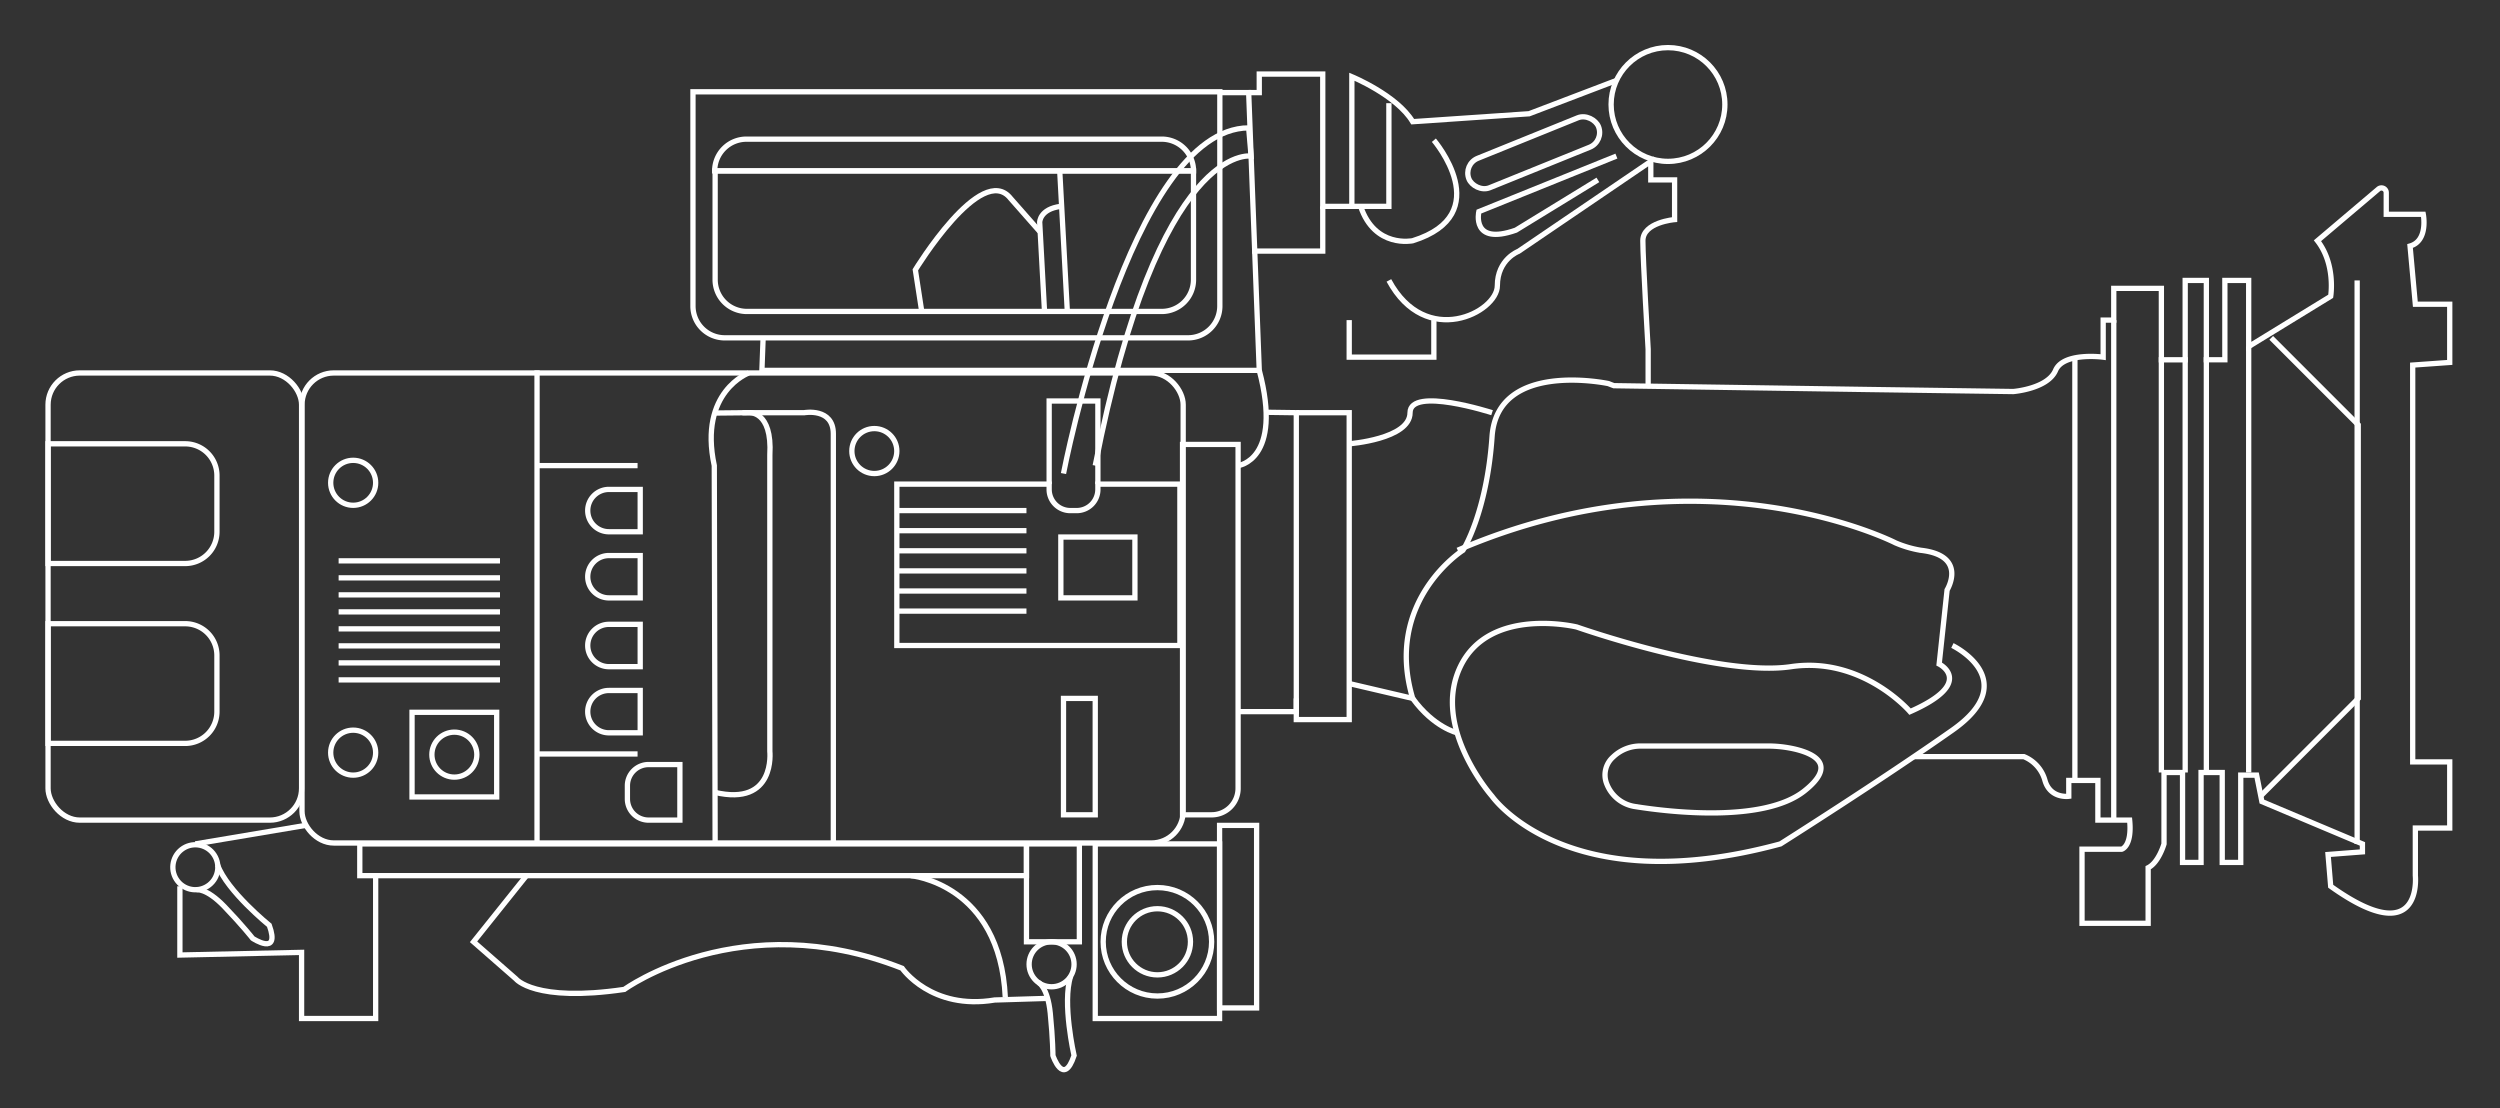 <svg xmlns="http://www.w3.org/2000/svg" viewBox="0 0 945 419"><rect x="0" y="0" width="945" height="419" fill="#333333" stroke="none"/><defs><style>.a{fill:none;stroke:#fff;stroke-miterlimit:10;stroke-width:2px;}</style></defs><title>Cam</title><rect class="a" x="114.16" y="140.98" width="333.08" height="177.67" rx="12" ry="12"/><rect class="a" x="18.16" y="140.98" width="95.84" height="169.02" rx="12" ry="12"/><path class="a" d="M449.1,127.7H273.94a12,12,0,0,1-12-12v-81H461.1v81A12,12,0,0,1,449.1,127.7Z"/><path class="a" d="M270.32,64.6H451.14a0,0,0,0,1,0,0v41.13a12,12,0,0,1-12,12H282.32a12,12,0,0,1-12-12V64.6a0,0,0,0,1,0,0Z"/><path class="a" d="M27.46,158.46H72.7a0,0,0,0,1,0,0V210.3a12,12,0,0,1-12,12H39.46a12,12,0,0,1-12-12V158.46a0,0,0,0,1,0,0Z" transform="translate(-140.3 240.46) rotate(-90)"/><path class="a" d="M224.08,183.08h16a0,0,0,0,1,0,0v11.84a8,8,0,0,1-8,8h0a8,8,0,0,1-8-8V183.08A0,0,0,0,1,224.08,183.08Z" transform="translate(425.08 -39.08) rotate(90)"/><path class="a" d="M224.08,208.08h16a0,0,0,0,1,0,0v11.84a8,8,0,0,1-8,8h0a8,8,0,0,1-8-8V208.08A0,0,0,0,1,224.08,208.08Z" transform="translate(450.08 -14.08) rotate(90)"/><path class="a" d="M224.08,234.08h16a0,0,0,0,1,0,0v11.84a8,8,0,0,1-8,8h0a8,8,0,0,1-8-8V234.08A0,0,0,0,1,224.08,234.08Z" transform="translate(476.08 11.92) rotate(90)"/><path class="a" d="M224.08,259.08h16a0,0,0,0,1,0,0v11.84a8,8,0,0,1-8,8h0a8,8,0,0,1-8-8V259.08A0,0,0,0,1,224.08,259.08Z" transform="translate(501.08 36.92) rotate(90)"/><path class="a" d="M236.58,289.58h21a0,0,0,0,1,0,0v11.84a8,8,0,0,1-8,8h-5a8,8,0,0,1-8-8V289.58a0,0,0,0,1,0,0Z" transform="translate(546.58 52.42) rotate(90)"/><path class="a" d="M27.46,226.46H72.7a0,0,0,0,1,0,0V278.3a12,12,0,0,1-12,12H39.46a12,12,0,0,1-12-12V226.46a0,0,0,0,1,0,0Z" transform="translate(-208.3 308.46) rotate(-90)"/><path class="a" d="M270.15,52.6h181a0,0,0,0,1,0,0v0a12,12,0,0,1-12,12h-157a12,12,0,0,1-12-12v0A0,0,0,0,1,270.15,52.6Z" transform="translate(721.3 117.2) rotate(180)"/><line class="a" x1="400.58" y1="64.6" x2="403.45" y2="117.73"/><polyline class="a" points="288.46 127.7 288 140 476 140 472 35 461 35"/><path class="a" d="M394.83,117.73,393,84s0-5,8-6"/><path class="a" d="M348.42,117.73,346,102s25-41,36-27l11,12.5"/><line class="a" x1="203" y1="140" x2="203" y2="318.65"/><line class="a" x1="128" y1="212" x2="189" y2="212"/><line class="a" x1="339" y1="193" x2="388" y2="193"/><line class="a" x1="339" y1="200.6" x2="388" y2="200.6"/><line class="a" x1="339" y1="208.2" x2="388" y2="208.2"/><line class="a" x1="339" y1="215.8" x2="388" y2="215.8"/><line class="a" x1="339" y1="223.4" x2="388" y2="223.4"/><line class="a" x1="339" y1="231" x2="388" y2="231"/><line class="a" x1="203" y1="285" x2="241" y2="285"/><line class="a" x1="203" y1="176" x2="241" y2="176"/><line class="a" x1="128" y1="218.43" x2="189" y2="218.43"/><line class="a" x1="128" y1="231.29" x2="189" y2="231.29"/><line class="a" x1="128" y1="224.86" x2="189" y2="224.86"/><line class="a" x1="128" y1="237.71" x2="189" y2="237.71"/><line class="a" x1="128" y1="244.14" x2="189" y2="244.14"/><line class="a" x1="128" y1="250.57" x2="189" y2="250.57"/><line class="a" x1="128" y1="257" x2="189" y2="257"/><circle class="a" cx="133.5" cy="182.5" r="8.5"/><circle class="a" cx="330.5" cy="170.5" r="8.5"/><circle class="a" cx="437.5" cy="356" r="20.5"/><circle class="a" cx="133.5" cy="284.5" r="8.5"/><circle class="a" cx="437.5" cy="356" r="12.5"/><circle class="a" cx="397.5" cy="364.5" r="8.5"/><circle class="a" cx="171.75" cy="285.25" r="8.5"/><rect class="a" x="155.75" y="269.25" width="32" height="32"/><path class="a" d="M283,141s-19,7-13,35l.32,142.65"/><path class="a" d="M270.15,156.13,283,156s9-1,8,16V284s2.31,21-20.85,15.5"/><path class="a" d="M280.62,156H304s11-2,11,8V318.65"/><rect class="a" x="402" y="264" width="12" height="44"/><polyline class="a" points="415 183 415 151.58 396.58 151.58 396.58 183"/><path class="a" d="M415,183v2a8,8,0,0,1-8,8h-2.42a8,8,0,0,1-8-8v-2H339v61H446V183Z"/><rect class="a" x="401" y="203" width="28" height="23"/><path class="a" d="M447,168h21a0,0,0,0,1,0,0V298a10,10,0,0,1-10,10H447a0,0,0,0,1,0,0V168a0,0,0,0,1,0,0Z"/><path class="a" d="M468,176s17-2,8-36"/><polyline class="a" points="478.6 155.84 490 156 490 269 468 269"/><polyline class="a" points="490 156 510 156 510 272 490 272 490 264"/><path class="a" d="M510,167.75S533,166,533,156s31,0,31,0"/><path class="a" d="M510,258.38,534,264c-11-37,19-56,19-56s9-14,11-43,44-20,44-20q1,.41,2.05.79l96.11,1.44L761,148s13-1,16-8,18-5,18-5V121h4V109h18v27h9V106h8v30h7V106h9v25l31-19s2-12-5-21l23-19.5a1.8,1.8,0,0,1,3,1.37V81h14s2,10-5,12l2,22h13v22l-14,1V288h14v25H913v18s3,29-32,4l-1-12,13-1v-3l-38-16-2-10h-6v33h-7V292h-8v34h-7V292h-7v27s-2,7-6,9v21H787V321h15s4-1,3-11H793V295H782v6s-7,1-9-6a13.58,13.58,0,0,0-8-9H723.49"/><path class="a" d="M738,244s27,13,0,32-65,43-65,43c-81,22-109-18-109-18s-23-26-12-49,44-15,44-15,54,19,81,15,45,17,45,17c25-11,11-18,11-18l3-28s8-13-10-15a41,41,0,0,1-9.53-2.81S644,168,551,208"/><path class="a" d="M607.38,296.38a9.05,9.05,0,0,1,2.39-10.24,14.85,14.85,0,0,1,10.5-4.14H668a45.4,45.4,0,0,1,10.47,1.16c7.41,1.76,16,6,3.57,15.84-15.28,12.07-50.63,8-63.87,5.89A13.62,13.62,0,0,1,607.38,296.38Z"/><path class="a" d="M534,264c8,11,16.78,13,16.78,13"/><line class="a" x1="784.31" y1="135.28" x2="784.31" y2="295"/><line class="a" x1="799" y1="121" x2="799" y2="310"/><line class="a" x1="817" y1="135" x2="817" y2="292"/><line class="a" x1="826" y1="135" x2="826" y2="292"/><line class="a" x1="834" y1="135" x2="834" y2="292"/><line class="a" x1="850" y1="131" x2="850" y2="292"/><polyline class="a" points="858.52 127.7 891.41 160.59 891.41 264 854.73 300.69"/><line class="a" x1="891" y1="106" x2="891" y2="319"/><rect class="a" x="136" y="319" width="252" height="12"/><rect class="a" x="414" y="319" width="47" height="66"/><rect class="a" x="388" y="319" width="20" height="37"/><path class="a" d="M392.5,371.36S396,373,397,383s1,16,1,16,4,12,8,0c0,0-4.57-20-1.28-30"/><circle class="a" cx="73.83" cy="327.84" r="8.5" transform="translate(-186.66 115.52) rotate(-38.13)"/><path class="a" d="M74.13,336.33s3.76-.87,10.72,6.38,10.66,12,10.66,12,10.56,7,6.29-4.94c0,0-16-12.95-19.55-22.83"/><rect class="a" x="461" y="312" width="14" height="69"/><polyline class="a" points="142 331 142 385 114 385 114 360 68 361 68 335"/><line class="a" x1="73.83" y1="319" x2="115.43" y2="312"/><circle class="a" cx="630.5" cy="39.5" r="21.5"/><rect class="a" x="553.32" y="51.72" width="52.82" height="12" rx="6" ry="6" transform="translate(20.72 221.79) rotate(-22.04)"/><path class="a" d="M472,35h4V28h24V78h11V29s17,7,23,17l44-3,33-12.58"/><path class="a" d="M525,106c14,26,41,12,41,2s8-13,8-13l50-34v7h9V83s-12,1-12,8,2,41,2,41v14"/><polyline class="a" points="525 39 525 78 510 78"/><path class="a" d="M542,53s24,28-8,38c0,0-14.35,3-19.68-13"/><path class="a" d="M611,59,559,80s-3,13,14,7l31-19"/><polyline class="a" points="510 121 510 135 542 135 542 121"/><path class="a" d="M199,331l-20,25,16,14s7,9,41,4c0,0,44-32,105-8,0,0,11,16,35,12l19.91-.61"/><path class="a" d="M380,377c-2-43-35.73-46-35.73-46"/><polyline class="a" points="473.31 94.91 500 94.91 500 78"/><path class="a" d="M402,179S427,48.65,472,48.33L472.91,59S438,53,414,176"/></svg>